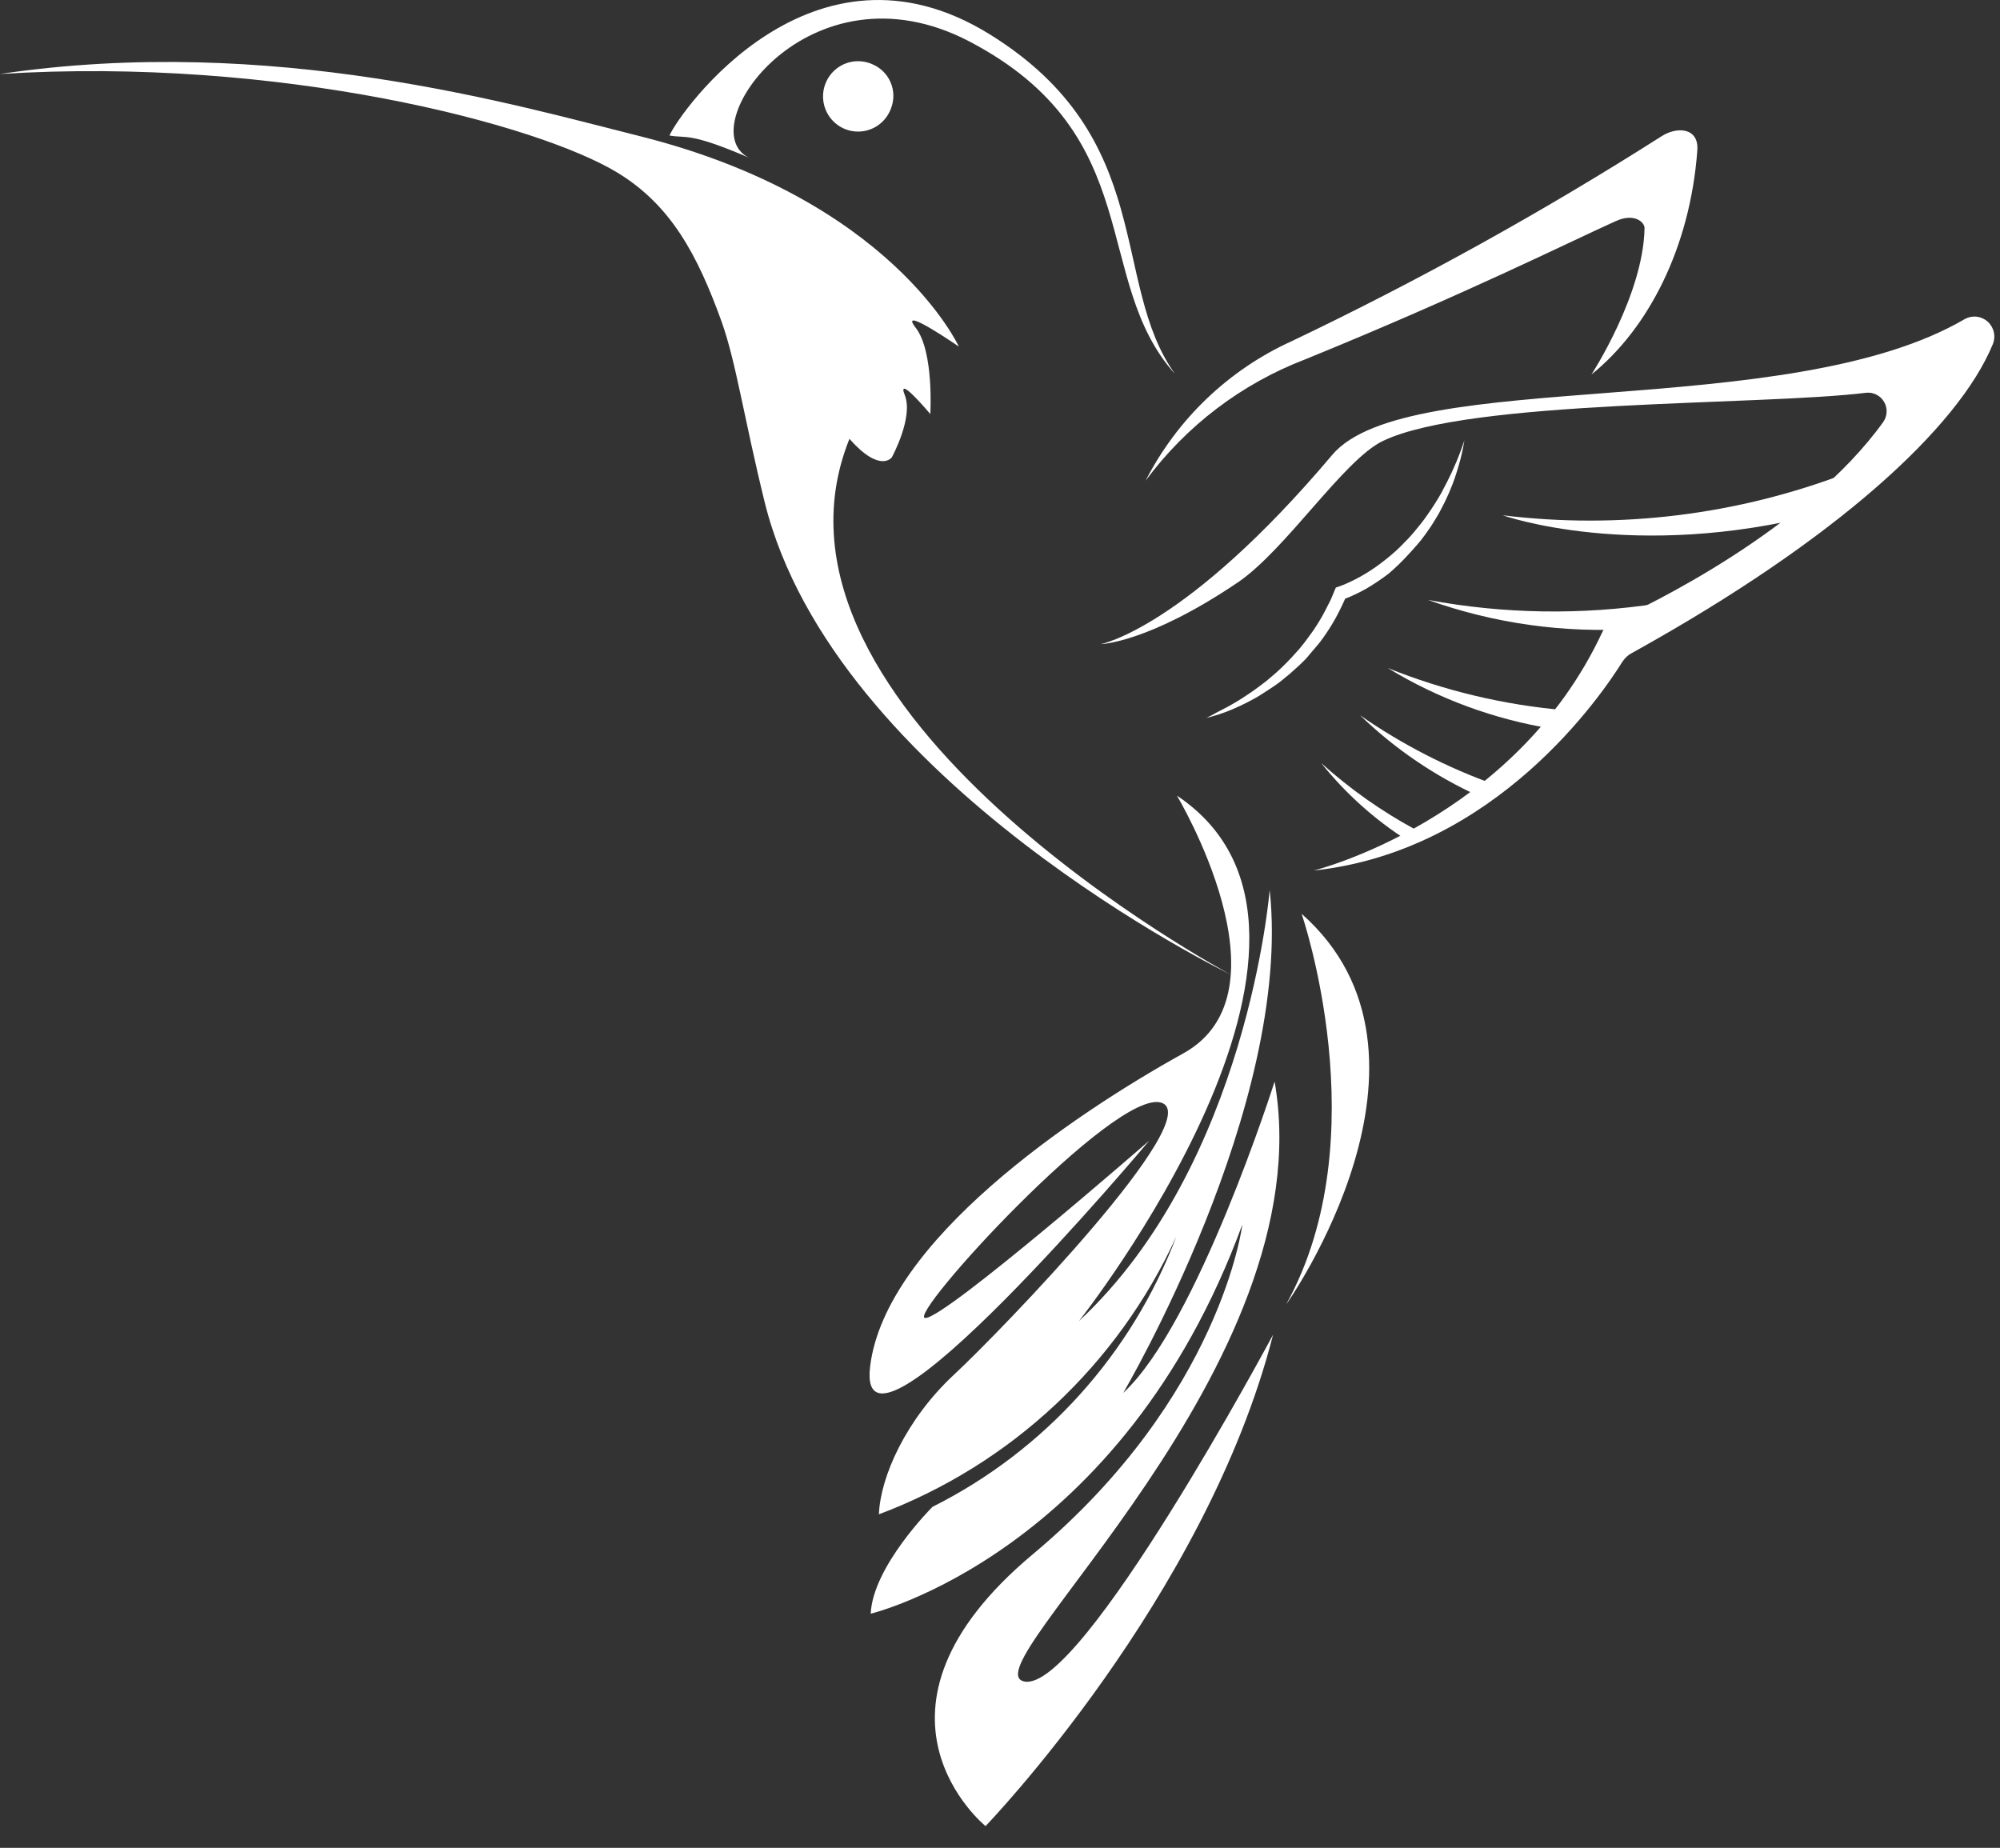 <svg width="92" height="85" viewBox="0 0 92 85" fill="none" xmlns="http://www.w3.org/2000/svg">
<rect x="0" y="0" width="92" height="85" fill="#333333" stroke="none"/>
<path d="M28.411 7.947C24.741 5.708 12.871 2.591 0 3.404C12.487 1.549 23.704 4.83 29.405 6.257C41.012 9.16 44.107 15.943 44.107 15.943C44.107 15.943 41.267 13.981 42.119 15.073C42.971 16.164 42.794 19.046 42.794 19.046C42.794 19.046 41.218 17.163 41.622 18.182C42.027 19.202 41.026 21.035 41.026 21.035C41.026 21.035 40.494 21.791 39.074 20.187C34.019 32.769 56.594 44.822 56.594 44.822C56.594 44.822 38.371 35.992 35.176 23.104C34.204 19.145 33.863 16.685 33.196 14.802C32.074 11.692 30.853 9.438 28.411 7.947Z" fill="white"/>
<path d="M34.438 7.248C31.719 6.078 31.598 6.371 30.796 6.235C31.258 5.166 37.349 -3.486 45.527 1.578C53.258 6.371 51.043 12.99 54.046 17.198C50.177 12.883 52.839 6.221 44.59 1.906C37.228 -1.938 31.755 5.893 34.438 7.248Z" fill="white"/>
<path d="M40.983 4.994C40.872 5.298 40.672 5.562 40.41 5.75C40.148 5.939 39.835 6.044 39.513 6.052C39.191 6.061 38.873 5.972 38.602 5.797C38.33 5.622 38.117 5.369 37.99 5.072C37.863 4.774 37.828 4.445 37.889 4.127C37.951 3.809 38.105 3.516 38.334 3.287C38.562 3.059 38.853 2.904 39.17 2.843C39.487 2.783 39.814 2.819 40.11 2.947C40.496 3.103 40.805 3.406 40.968 3.789C41.132 4.173 41.138 4.606 40.983 4.994Z" fill="white"/>
<path d="M40.593 4.545C40.581 4.607 40.555 4.665 40.517 4.716C40.479 4.766 40.43 4.808 40.374 4.837C40.319 4.866 40.257 4.882 40.194 4.884C40.131 4.885 40.069 4.873 40.011 4.847C39.954 4.821 39.903 4.783 39.862 4.734C39.822 4.686 39.792 4.629 39.777 4.568C39.761 4.507 39.759 4.443 39.772 4.381C39.784 4.319 39.81 4.26 39.848 4.21C39.896 4.114 39.979 4.041 40.079 4.005C40.18 3.968 40.29 3.972 40.388 4.015C40.486 4.058 40.564 4.136 40.606 4.235C40.648 4.333 40.651 4.444 40.614 4.545H40.593Z" fill="white"/>
<path d="M39.486 4.588C39.468 4.627 39.436 4.658 39.397 4.674C39.357 4.69 39.312 4.69 39.273 4.673C39.238 4.653 39.212 4.621 39.199 4.583C39.186 4.545 39.188 4.503 39.204 4.466C39.219 4.429 39.248 4.4 39.284 4.382C39.321 4.365 39.362 4.362 39.4 4.374C39.438 4.392 39.468 4.425 39.484 4.464C39.5 4.504 39.5 4.548 39.486 4.588Z" fill="white"/>
<path d="M54.138 36.599C54.138 36.599 59.548 45.621 54.436 48.453C49.325 51.285 40.721 57.112 40.025 62.861C39.329 68.609 52.867 52.468 52.867 52.468C52.867 52.468 43.504 60.628 42.567 60.628C41.63 60.628 51.27 50.072 53.414 50.721C55.558 51.37 46.081 61.192 43.88 63.239C41.679 65.286 40.494 67.939 40.43 69.658C46.495 67.379 51.415 62.782 54.117 56.869C52.062 62.286 48.056 66.728 42.893 69.316C42.893 69.316 40.146 72.055 40.053 74.23C40.053 74.23 51.59 71.477 57.148 56.327C57.148 56.327 56.183 64.244 47.515 71.491C38.847 78.738 45.335 84.001 45.335 84.001C45.335 84.001 55.466 73.502 58.561 61.398C58.561 61.398 49.722 77.918 47.11 77.347C44.498 76.776 60.918 62.832 58.632 49.751C58.632 49.751 55.082 60.935 51.668 64.073C51.668 64.073 59.477 50.828 58.405 40.935C58.405 40.935 57.404 53.538 49.63 60.771C49.63 60.771 63.701 42.982 54.138 36.599Z" fill="white"/>
<path d="M59.874 42.034C59.874 42.034 63.424 52.312 59.164 60.001C59.178 60.001 67.257 48.567 59.874 42.034Z" fill="white"/>
<path d="M50.631 29.63C50.631 29.63 54.536 28.917 61.28 20.928C64.716 16.834 82.215 19.466 90.386 14.673C90.552 14.583 90.742 14.546 90.93 14.568C91.117 14.59 91.293 14.67 91.434 14.796C91.575 14.923 91.673 15.09 91.715 15.275C91.758 15.46 91.743 15.653 91.671 15.829C90.095 19.666 84.473 24.823 75.123 30.008C74.925 30.104 74.756 30.252 74.633 30.436C73.682 31.962 68.819 39.145 60.435 40.044C60.435 40.044 69.664 37.761 73.711 29.067C73.808 28.854 73.98 28.684 74.193 28.589C75.812 27.876 83.082 24.352 86.631 19.409C86.725 19.274 86.778 19.115 86.784 18.95C86.79 18.785 86.749 18.622 86.665 18.481C86.581 18.339 86.458 18.225 86.311 18.152C86.164 18.078 85.999 18.049 85.836 18.068C80.966 18.667 67.598 18.361 63.608 20.287C61.812 21.15 59.157 25.279 56.95 26.784C52.804 29.587 50.631 29.63 50.631 29.63Z" fill="white"/>
<path d="M52.697 22.113C54.153 19.272 56.522 17.009 59.42 15.693C65.269 12.902 70.945 9.758 76.415 6.278C77.125 5.807 78.162 5.857 78.076 6.927C77.743 11.406 75.812 15.13 73.207 17.227C73.207 17.227 75.599 13.56 75.649 10.486C75.649 10.23 75.187 9.773 74.307 10.18C72.177 11.136 67.399 13.532 60.045 16.528C57.116 17.648 54.566 19.585 52.697 22.113Z" fill="white"/>
<path d="M84.934 21.77C79.899 23.694 74.472 24.358 69.124 23.703C69.124 23.703 75.138 25.843 83.706 23.639L84.934 21.77Z" fill="white"/>
<path d="M76.281 27.761C75.968 28.191 75.606 28.581 75.201 28.924C71.974 29.137 68.737 28.686 65.689 27.597C69.185 28.246 72.765 28.301 76.281 27.761Z" fill="white"/>
<path d="M71.425 33.525C68.739 33.095 66.161 32.146 63.836 30.729C66.442 31.776 69.188 32.43 71.986 32.669C71.794 32.99 71.624 33.268 71.425 33.525Z" fill="white"/>
<path d="M68.798 36.106C68.564 36.312 68.304 36.484 68.024 36.62C66.007 35.703 64.16 34.446 62.565 32.904C64.493 34.244 66.588 35.321 68.798 36.106Z" fill="white"/>
<path d="M65.099 38.154C65.007 38.207 64.927 38.281 64.867 38.37C64.806 38.459 64.767 38.561 64.751 38.667C63.239 37.707 61.896 36.502 60.776 35.101C62.092 36.287 63.543 37.312 65.099 38.154Z" fill="white"/>
<path d="M55.977 32.769L56.46 32.519C56.772 32.348 57.084 32.162 57.375 31.962C57.525 31.863 57.674 31.763 57.816 31.656L58.242 31.335C58.518 31.107 58.788 30.878 59.044 30.622C59.164 30.5 59.292 30.379 59.413 30.244L59.768 29.851C59.874 29.716 59.995 29.58 60.094 29.438C60.194 29.295 60.307 29.152 60.407 29.01C60.506 28.867 60.598 28.717 60.691 28.567C60.783 28.418 60.868 28.261 60.946 28.111C61.024 27.961 61.11 27.797 61.188 27.64C61.266 27.483 61.323 27.312 61.394 27.155L61.45 27.027L61.578 26.984C61.75 26.926 61.919 26.857 62.082 26.777C62.253 26.699 62.416 26.613 62.586 26.52C62.915 26.336 63.231 26.129 63.53 25.9C63.679 25.786 63.829 25.672 63.971 25.55C64.112 25.429 64.262 25.301 64.397 25.165C64.531 25.03 64.666 24.894 64.794 24.759C64.922 24.623 65.05 24.473 65.17 24.323C65.291 24.174 65.412 24.031 65.525 23.874C65.639 23.717 65.745 23.56 65.852 23.403C65.958 23.247 66.065 23.075 66.164 22.911C66.264 22.747 66.356 22.583 66.441 22.405L66.576 22.148L66.704 21.884C66.796 21.713 66.86 21.535 66.945 21.356C67.03 21.178 67.087 20.993 67.165 20.814L67.364 20.258C67.329 20.451 67.293 20.643 67.25 20.836C67.208 21.028 67.158 21.221 67.101 21.413C67.044 21.606 66.988 21.791 66.924 21.977L66.824 22.255L66.711 22.533C66.64 22.719 66.547 22.897 66.469 23.075L66.193 23.61C66.093 23.782 65.987 23.953 65.88 24.124C65.774 24.295 65.653 24.452 65.54 24.616C65.426 24.78 65.298 24.937 65.163 25.087C65.028 25.236 64.9 25.393 64.759 25.536C64.481 25.84 64.185 26.126 63.871 26.392C63.549 26.638 63.212 26.864 62.863 27.07C62.693 27.169 62.508 27.262 62.324 27.348C62.178 27.42 62.029 27.485 61.876 27.54C61.819 27.669 61.763 27.797 61.699 27.925C61.635 28.054 61.536 28.261 61.443 28.425C61.351 28.589 61.259 28.746 61.159 28.903C61.06 29.06 60.953 29.216 60.847 29.366C60.74 29.516 60.62 29.666 60.499 29.801C60.378 29.937 60.258 30.087 60.137 30.229C60.016 30.372 59.881 30.493 59.747 30.622L59.335 30.992L58.909 31.342C58.76 31.456 58.611 31.563 58.455 31.663C58.298 31.763 58.149 31.863 57.993 31.962C57.837 32.062 57.681 32.148 57.517 32.233C57.194 32.405 56.863 32.56 56.523 32.697C56.186 32.831 55.84 32.941 55.487 33.025C55.655 32.949 55.818 32.863 55.977 32.769Z" fill="white"/>
</svg>
